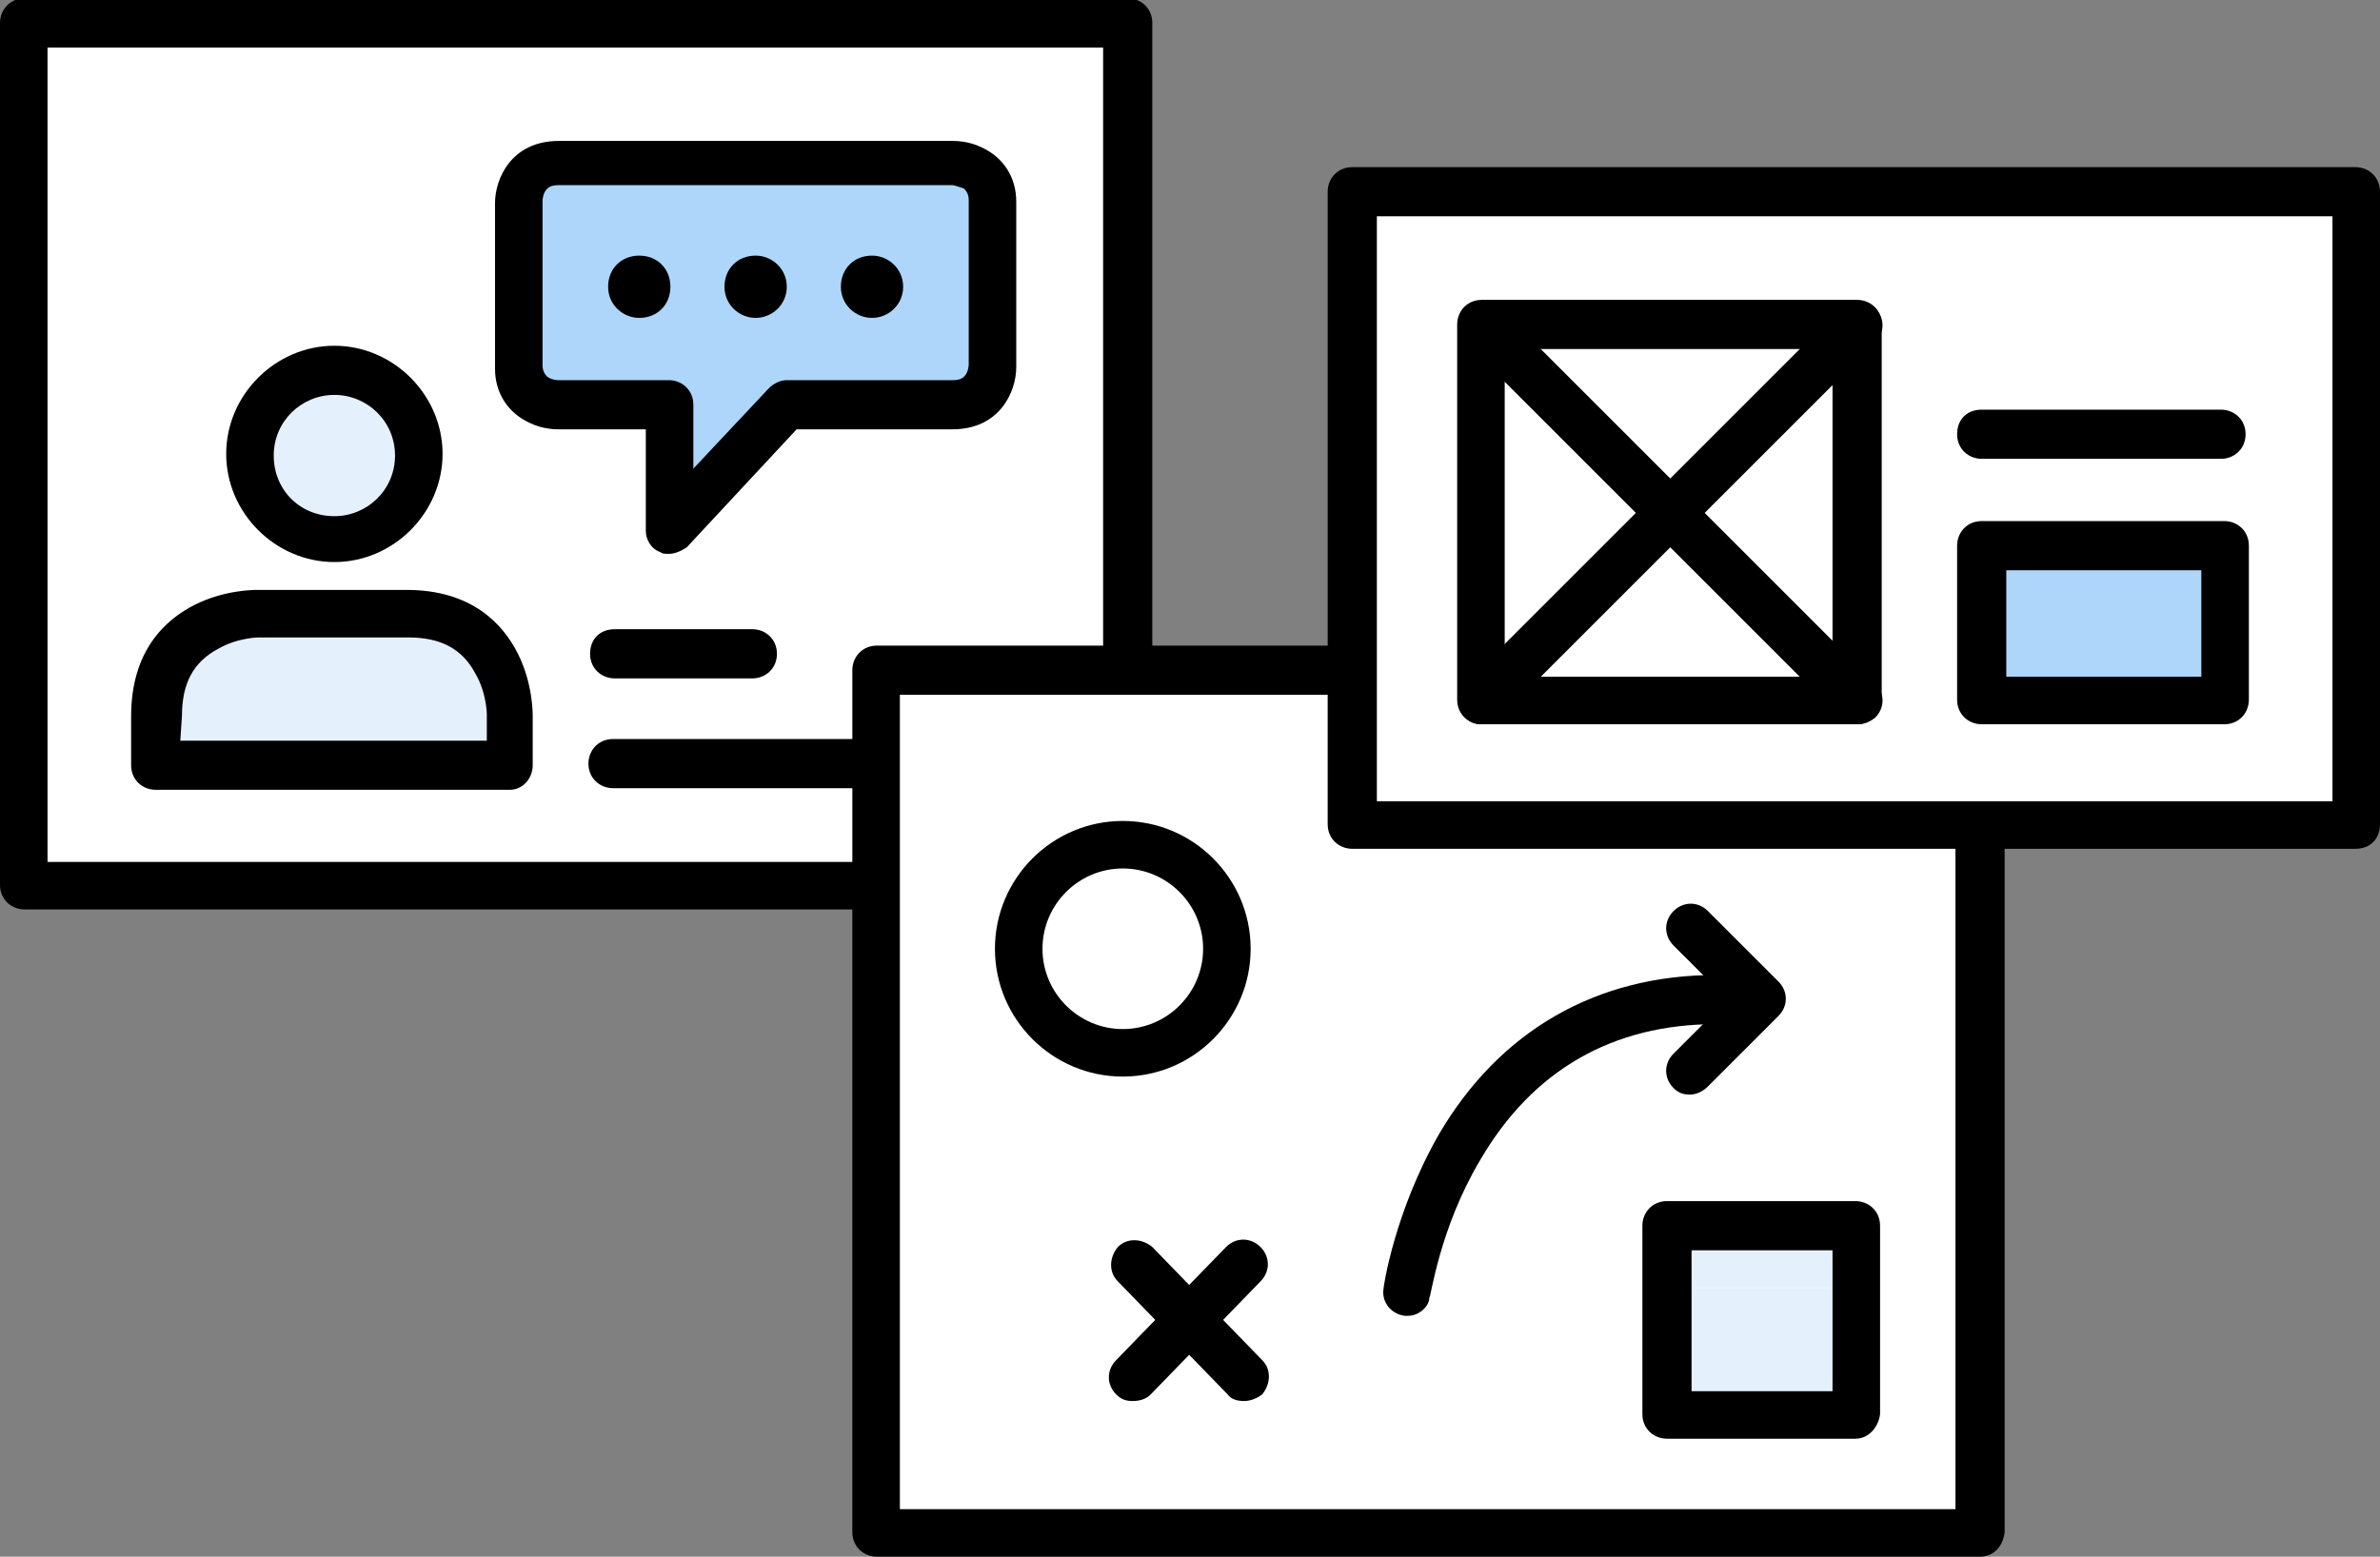 <?xml version="1.0" encoding="utf-8"?>
<!-- Generator: Adobe Illustrator 19.1.0, SVG Export Plug-In . SVG Version: 6.00 Build 0)  -->
<svg version="1.1" id="Layer_1" xmlns="http://www.w3.org/2000/svg" xmlns:xlink="http://www.w3.org/1999/xlink" x="0px" y="0px"
	 viewBox="1328.9 154.2 145.2 95" style="enable-background:new 1328.9 154.2 145.2 95;" xml:space="preserve">
<rect x="1328.9" y="154.2" width="145.2" height="95" fill="#808080" stroke="none"/>
<style type="text/css">
	.st0{fill:#FFFFFF;}
	.st1{clip-path:url(#SVGID_2_);}
	.st2{fill:none;}
	.st3{fill:#E4F1FD;}
	.st4{clip-path:url(#SVGID_4_);}
	.st5{clip-path:url(#SVGID_6_);}
	.st6{clip-path:url(#SVGID_8_);}
	.st7{clip-path:url(#SVGID_10_);}
	.st8{fill:#ADD6FA;}
	.st9{clip-path:url(#SVGID_12_);}
	.st10{clip-path:url(#SVGID_14_);}
	.st11{clip-path:url(#SVGID_16_);}
	.st12{clip-path:url(#SVGID_18_);}
	.st13{clip-path:url(#SVGID_20_);}
	.st14{clip-path:url(#SVGID_22_);}
</style>
<g>
	<g>
		<rect x="1330.4" y="155.7" class="st0" width="67.3" height="52.6"/>
		<path d="M1397.7,209.7h-67.3c-0.8,0-1.5-0.6-1.5-1.5v-52.6c0-0.8,0.6-1.5,1.5-1.5h67.3c0.8,0,1.5,0.6,1.5,1.5v52.6
			C1399.1,209.1,1398.5,209.7,1397.7,209.7z M1331.8,206.8h64.4v-49.7h-64.4V206.8z"/>
	</g>
	<g>
		<path d="M1374.8,195.6h-8.4c-0.8,0-1.5-0.6-1.5-1.5s0.6-1.5,1.5-1.5h8.4c0.8,0,1.5,0.6,1.5,1.5S1375.6,195.6,1374.8,195.6z"/>
	</g>
	<g>
		<path d="M1384.3,202.3h-18c-0.8,0-1.5-0.6-1.5-1.5c0-0.8,0.6-1.5,1.5-1.5h18c0.8,0,1.5,0.6,1.5,1.5S1385.1,202.3,1384.3,202.3z"/>
	</g>
	<g>
		<g>
			<g>
				<defs>
					<circle id="SVGID_1_" cx="1349.3" cy="181.9" r="5.1"/>
				</defs>
				<clipPath id="SVGID_2_">
					<use xlink:href="#SVGID_1_"  style="overflow:visible;"/>
				</clipPath>
				<g class="st1">
					<rect x="1336.4" y="156.7" class="st2" width="22.7" height="25.4"/>
					<rect x="1336.4" y="156.7" class="st3" width="22.7" height="25.4"/>
				</g>
			</g>
			<g>
				<defs>
					<circle id="SVGID_3_" cx="1349.3" cy="181.9" r="5.1"/>
				</defs>
				<clipPath id="SVGID_4_">
					<use xlink:href="#SVGID_3_"  style="overflow:visible;"/>
				</clipPath>
				<g class="st4">
					<rect x="1336.4" y="182" class="st2" width="22.7" height="25.4"/>
					<rect x="1336.4" y="182" class="st3" width="22.7" height="25.4"/>
				</g>
			</g>
		</g>
		<path d="M1349.3,188.5c-3.6,0-6.6-3-6.6-6.6s3-6.6,6.6-6.6s6.6,3,6.6,6.6S1352.9,188.5,1349.3,188.5z M1349.3,178.3
			c-2,0-3.7,1.6-3.7,3.7s1.6,3.7,3.7,3.7c2,0,3.7-1.6,3.7-3.7S1351.3,178.3,1349.3,178.3z"/>
	</g>
	<g>
		<g>
			<g>
				<defs>
					<path id="SVGID_5_" d="M1360,197.9c0,0,0-6.2-6.2-6.2h-9.1c0,0-6.2,0-6.2,6.2v3h21.6L1360,197.9L1360,197.9z"/>
				</defs>
				<clipPath id="SVGID_6_">
					<use xlink:href="#SVGID_5_"  style="overflow:visible;"/>
				</clipPath>
				<g class="st5">
					<rect x="1359" y="182" class="st2" width="22.7" height="25.4"/>
					<rect x="1359" y="182" class="st3" width="22.7" height="25.4"/>
				</g>
			</g>
			<g>
				<defs>
					<path id="SVGID_7_" d="M1360,197.9c0,0,0-6.2-6.2-6.2h-9.1c0,0-6.2,0-6.2,6.2v3h21.6L1360,197.9L1360,197.9z"/>
				</defs>
				<clipPath id="SVGID_8_">
					<use xlink:href="#SVGID_7_"  style="overflow:visible;"/>
				</clipPath>
				<g class="st6">
					<rect x="1336.4" y="182" class="st2" width="22.7" height="25.4"/>
					<rect x="1336.4" y="182" class="st3" width="22.7" height="25.4"/>
				</g>
			</g>
		</g>
		<path d="M1360,202.4h-21.6c-0.8,0-1.5-0.6-1.5-1.5v-3c0-4,2.1-5.9,3.9-6.8c1.8-0.9,3.6-0.9,3.8-0.9h9.1c4,0,5.9,2.1,6.8,3.9
			c0.9,1.8,0.9,3.6,0.9,3.8v3C1361.4,201.7,1360.8,202.4,1360,202.4z M1339.9,199.4h18.7v-1.6c0,0,0-1.3-0.7-2.5
			c-0.8-1.5-2.1-2.2-4.1-2.2h-9.1c0,0-1.3,0-2.5,0.7c-1.5,0.8-2.2,2.1-2.2,4.1L1339.9,199.4L1339.9,199.4z"/>
	</g>
	<g>
		<g>
			<g>
				<defs>
					<path id="SVGID_9_" d="M1369.7,186.5v-7.6h-6.8c0,0-2.4,0-2.4-2.3v-10.1c0,0,0-2.3,2.4-2.3h24c0,0,2.4,0,2.4,2.3v10.1
						c0,0,0,2.3-2.4,2.3h-10.1L1369.7,186.5z"/>
				</defs>
				<clipPath id="SVGID_10_">
					<use xlink:href="#SVGID_9_"  style="overflow:visible;"/>
				</clipPath>
				<g class="st7">
					<rect x="1331" y="150.1" class="st2" width="29.6" height="33.2"/>
					<rect x="1331" y="150.1" class="st8" width="29.6" height="33.2"/>
				</g>
			</g>
			<g>
				<defs>
					<path id="SVGID_11_" d="M1369.7,186.5v-7.6h-6.8c0,0-2.4,0-2.4-2.3v-10.1c0,0,0-2.3,2.4-2.3h24c0,0,2.4,0,2.4,2.3v10.1
						c0,0,0,2.3-2.4,2.3h-10.1L1369.7,186.5z"/>
				</defs>
				<clipPath id="SVGID_12_">
					<use xlink:href="#SVGID_11_"  style="overflow:visible;"/>
				</clipPath>
				<g class="st9">
					<rect x="1331" y="183.3" class="st2" width="29.6" height="33.2"/>
					<rect x="1331" y="183.3" class="st8" width="29.6" height="33.2"/>
				</g>
			</g>
			<g>
				<defs>
					<path id="SVGID_13_" d="M1369.7,186.5v-7.6h-6.8c0,0-2.4,0-2.4-2.3v-10.1c0,0,0-2.3,2.4-2.3h24c0,0,2.4,0,2.4,2.3v10.1
						c0,0,0,2.3-2.4,2.3h-10.1L1369.7,186.5z"/>
				</defs>
				<clipPath id="SVGID_14_">
					<use xlink:href="#SVGID_13_"  style="overflow:visible;"/>
				</clipPath>
				<g class="st10">
					<rect x="1360.6" y="150.1" class="st2" width="29.6" height="33.2"/>
					<rect x="1360.6" y="150.1" class="st8" width="29.6" height="33.2"/>
				</g>
			</g>
			<g>
				<defs>
					<path id="SVGID_15_" d="M1369.7,186.5v-7.6h-6.8c0,0-2.4,0-2.4-2.3v-10.1c0,0,0-2.3,2.4-2.3h24c0,0,2.4,0,2.4,2.3v10.1
						c0,0,0,2.3-2.4,2.3h-10.1L1369.7,186.5z"/>
				</defs>
				<clipPath id="SVGID_16_">
					<use xlink:href="#SVGID_15_"  style="overflow:visible;"/>
				</clipPath>
				<g class="st11">
					<rect x="1360.6" y="183.3" class="st2" width="29.6" height="33.2"/>
					<rect x="1360.6" y="183.3" class="st8" width="29.6" height="33.2"/>
				</g>
			</g>
		</g>
		<path d="M1369.7,188c-0.2,0-0.4,0-0.5-0.1c-0.6-0.2-0.9-0.8-0.9-1.3v-6.2h-5.3c-0.2,0-1,0-1.8-0.4c-1.3-0.6-2.1-1.8-2.1-3.3v-10.1
			c0-1.5,1-3.8,3.9-3.8h24c0.2,0,1,0,1.8,0.4c1.3,0.6,2.1,1.8,2.1,3.3v10.1c0,1.5-1,3.8-3.9,3.8h-9.5l-6.7,7.2
			C1370.5,187.8,1370.1,188,1369.7,188z M1363,177.4h6.7c0.8,0,1.5,0.6,1.5,1.5v3.9l4.6-4.9c0.3-0.3,0.7-0.5,1.1-0.5h10.1
			c0.3,0,0.9,0,1-0.9v-10.1c0-0.4-0.2-0.6-0.3-0.7c-0.3-0.1-0.6-0.2-0.7-0.2h-24c-0.3,0-0.9,0-1,0.9v10.1c0,0.4,0.2,0.6,0.3,0.7
			C1362.6,177.4,1362.9,177.4,1363,177.4z"/>
	</g>
	<g>
		<path d="M1382.1,173.6c-1,0-1.9-0.8-1.9-1.9s0.8-1.9,1.9-1.9c1,0,1.9,0.8,1.9,1.9S1383.1,173.6,1382.1,173.6"/>
	</g>
	<g>
		<path d="M1375,173.6c-1,0-1.9-0.8-1.9-1.9s0.8-1.9,1.9-1.9c1,0,1.9,0.8,1.9,1.9S1376,173.6,1375,173.6"/>
	</g>
	<g>
		<path d="M1367.9,173.6c-1,0-1.9-0.8-1.9-1.9s0.8-1.9,1.9-1.9s1.9,0.8,1.9,1.9S1369,173.6,1367.9,173.6"/>
	</g>
	<g>
		<rect x="1382.4" y="195.2" class="st0" width="67.3" height="52.6"/>
		<path d="M1449.7,249.2h-67.3c-0.8,0-1.5-0.6-1.5-1.5v-52.6c0-0.8,0.6-1.5,1.5-1.5h67.3c0.8,0,1.5,0.6,1.5,1.5v52.6
			C1451.1,248.6,1450.5,249.2,1449.7,249.2z M1383.8,246.3h64.4v-49.7h-64.4V246.3z"/>
	</g>
	<g>
		<path d="M1404.8,239.7c-0.4,0-0.8-0.1-1-0.4l-6.7-6.9c-0.6-0.6-0.5-1.5,0-2.1c0.6-0.6,1.5-0.5,2.1,0l6.7,6.9
			c0.6,0.6,0.5,1.5,0,2.1C1405.5,239.6,1405.1,239.7,1404.8,239.7z"/>
	</g>
	<g>
		<path d="M1398,239.7c-0.4,0-0.7-0.1-1-0.4c-0.6-0.6-0.6-1.5,0-2.1l6.7-6.9c0.6-0.6,1.5-0.6,2.1,0c0.6,0.6,0.6,1.5,0,2.1l-6.7,6.9
			C1398.8,239.6,1398.4,239.7,1398,239.7z"/>
	</g>
	<g>
		<g>
			<g>
				<defs>
					<rect id="SVGID_17_" x="1430.6" y="229" width="11.5" height="11.5"/>
				</defs>
				<clipPath id="SVGID_18_">
					<use xlink:href="#SVGID_17_"  style="overflow:visible;"/>
				</clipPath>
				<g class="st12">
					<rect x="1427" y="207.4" class="st2" width="22.7" height="25.4"/>
					<rect x="1427" y="207.4" class="st3" width="22.7" height="25.4"/>
				</g>
			</g>
			<g>
				<defs>
					<rect id="SVGID_19_" x="1430.6" y="229" width="11.5" height="11.5"/>
				</defs>
				<clipPath id="SVGID_20_">
					<use xlink:href="#SVGID_19_"  style="overflow:visible;"/>
				</clipPath>
				<g class="st13">
					<rect x="1427" y="232.8" class="st2" width="22.7" height="25.4"/>
					<rect x="1427" y="232.8" class="st3" width="22.7" height="25.4"/>
				</g>
			</g>
		</g>
		<path d="M1442.1,242h-11.5c-0.8,0-1.5-0.6-1.5-1.5V229c0-0.8,0.6-1.5,1.5-1.5h11.5c0.8,0,1.5,0.6,1.5,1.5v11.5
			C1443.5,241.3,1442.9,242,1442.1,242z M1432.1,239.1h8.6v-8.6h-8.6V239.1z"/>
	</g>
	<g>
		<path d="M1414.8,234.5c-0.1,0-0.1,0-0.2,0c-0.8-0.1-1.4-0.8-1.3-1.6c0-0.2,0.7-4.8,3.4-9.5c3.7-6.3,9.6-9.7,16.9-9.7
			c0.8,0,1.5,0.6,1.5,1.5s-0.6,1.5-1.5,1.5c-6.3,0-11.2,2.8-14.4,8.3c-2.5,4.2-3,8.4-3.1,8.4
			C1416.1,233.9,1415.5,234.5,1414.8,234.5z"/>
	</g>
	<g>
		<path d="M1432,221c-0.4,0-0.7-0.1-1-0.4c-0.6-0.6-0.6-1.5,0-2.1l3.3-3.3l-3.3-3.3c-0.6-0.6-0.6-1.5,0-2.1c0.6-0.6,1.5-0.6,2.1,0
			l4.3,4.3c0.6,0.6,0.6,1.5,0,2.1l-4.3,4.3C1432.8,220.8,1432.4,221,1432,221z"/>
	</g>
	<g>
		<path d="M1397.4,219.9c-4.3,0-7.8-3.5-7.8-7.8c0-4.3,3.5-7.8,7.8-7.8c4.3,0,7.8,3.5,7.8,7.8
			C1405.2,216.4,1401.7,219.9,1397.4,219.9z M1397.4,207.2c-2.7,0-4.9,2.2-4.9,4.9c0,2.7,2.2,4.9,4.9,4.9c2.7,0,4.9-2.2,4.9-4.9
			C1402.3,209.4,1400.1,207.2,1397.4,207.2z"/>
	</g>
	<g>
		<rect x="1411.5" y="165.9" class="st0" width="61.2" height="38.6"/>
		<path d="M1472.6,206h-61.2c-0.8,0-1.5-0.6-1.5-1.5v-38.6c0-0.8,0.6-1.5,1.5-1.5h61.2c0.8,0,1.5,0.6,1.5,1.5v38.6
			C1474.1,205.4,1473.5,206,1472.6,206z M1412.9,203.1h58.3v-35.7h-58.3V203.1z"/>
	</g>
	<g>
		<path d="M1442.2,198.4h-22.9c-0.8,0-1.5-0.6-1.5-1.5V174c0-0.8,0.6-1.5,1.5-1.5h22.9c0.8,0,1.5,0.6,1.5,1.5v22.9
			C1443.6,197.7,1443,198.4,1442.2,198.4z M1420.7,195.5h20v-20h-20V195.5z"/>
	</g>
	<g>
		<g>
			<g>
				<defs>
					<rect id="SVGID_21_" x="1449.8" y="187.5" width="14.8" height="9.4"/>
				</defs>
				<clipPath id="SVGID_22_">
					<use xlink:href="#SVGID_21_"  style="overflow:visible;"/>
				</clipPath>
				<g class="st14">
					<rect x="1449.7" y="181.9" class="st2" width="22.7" height="25.4"/>
					<rect x="1449.7" y="181.9" class="st8" width="22.7" height="25.4"/>
				</g>
			</g>
		</g>
		<path d="M1464.6,198.4h-14.8c-0.8,0-1.5-0.6-1.5-1.5v-9.4c0-0.8,0.6-1.5,1.5-1.5h14.8c0.8,0,1.5,0.6,1.5,1.5v9.4
			C1466.1,197.7,1465.5,198.4,1464.6,198.4z M1451.3,195.5h11.9V189h-11.9V195.5z"/>
	</g>
	<g>
		<path d="M1442.2,198.4c-0.4,0-0.7-0.1-1-0.4l-22.9-22.9c-0.6-0.6-0.6-1.5,0-2.1s1.5-0.6,2.1,0l22.9,22.9c0.6,0.6,0.6,1.5,0,2.1
			C1442.9,198.3,1442.6,198.4,1442.2,198.4z"/>
	</g>
	<g>
		<path d="M1419.3,198.4c-0.4,0-0.7-0.1-1-0.4c-0.6-0.6-0.6-1.5,0-2.1l22.9-22.9c0.6-0.6,1.5-0.6,2.1,0c0.6,0.6,0.6,1.5,0,2.1
			l-22.9,22.9C1420,198.3,1419.6,198.4,1419.3,198.4z"/>
	</g>
	<g>
		<path d="M1464.4,182.2h-14.6c-0.8,0-1.5-0.6-1.5-1.5s0.6-1.5,1.5-1.5h14.6c0.8,0,1.5,0.6,1.5,1.5S1465.2,182.2,1464.4,182.2z"/>
	</g>
</g>
</svg>
